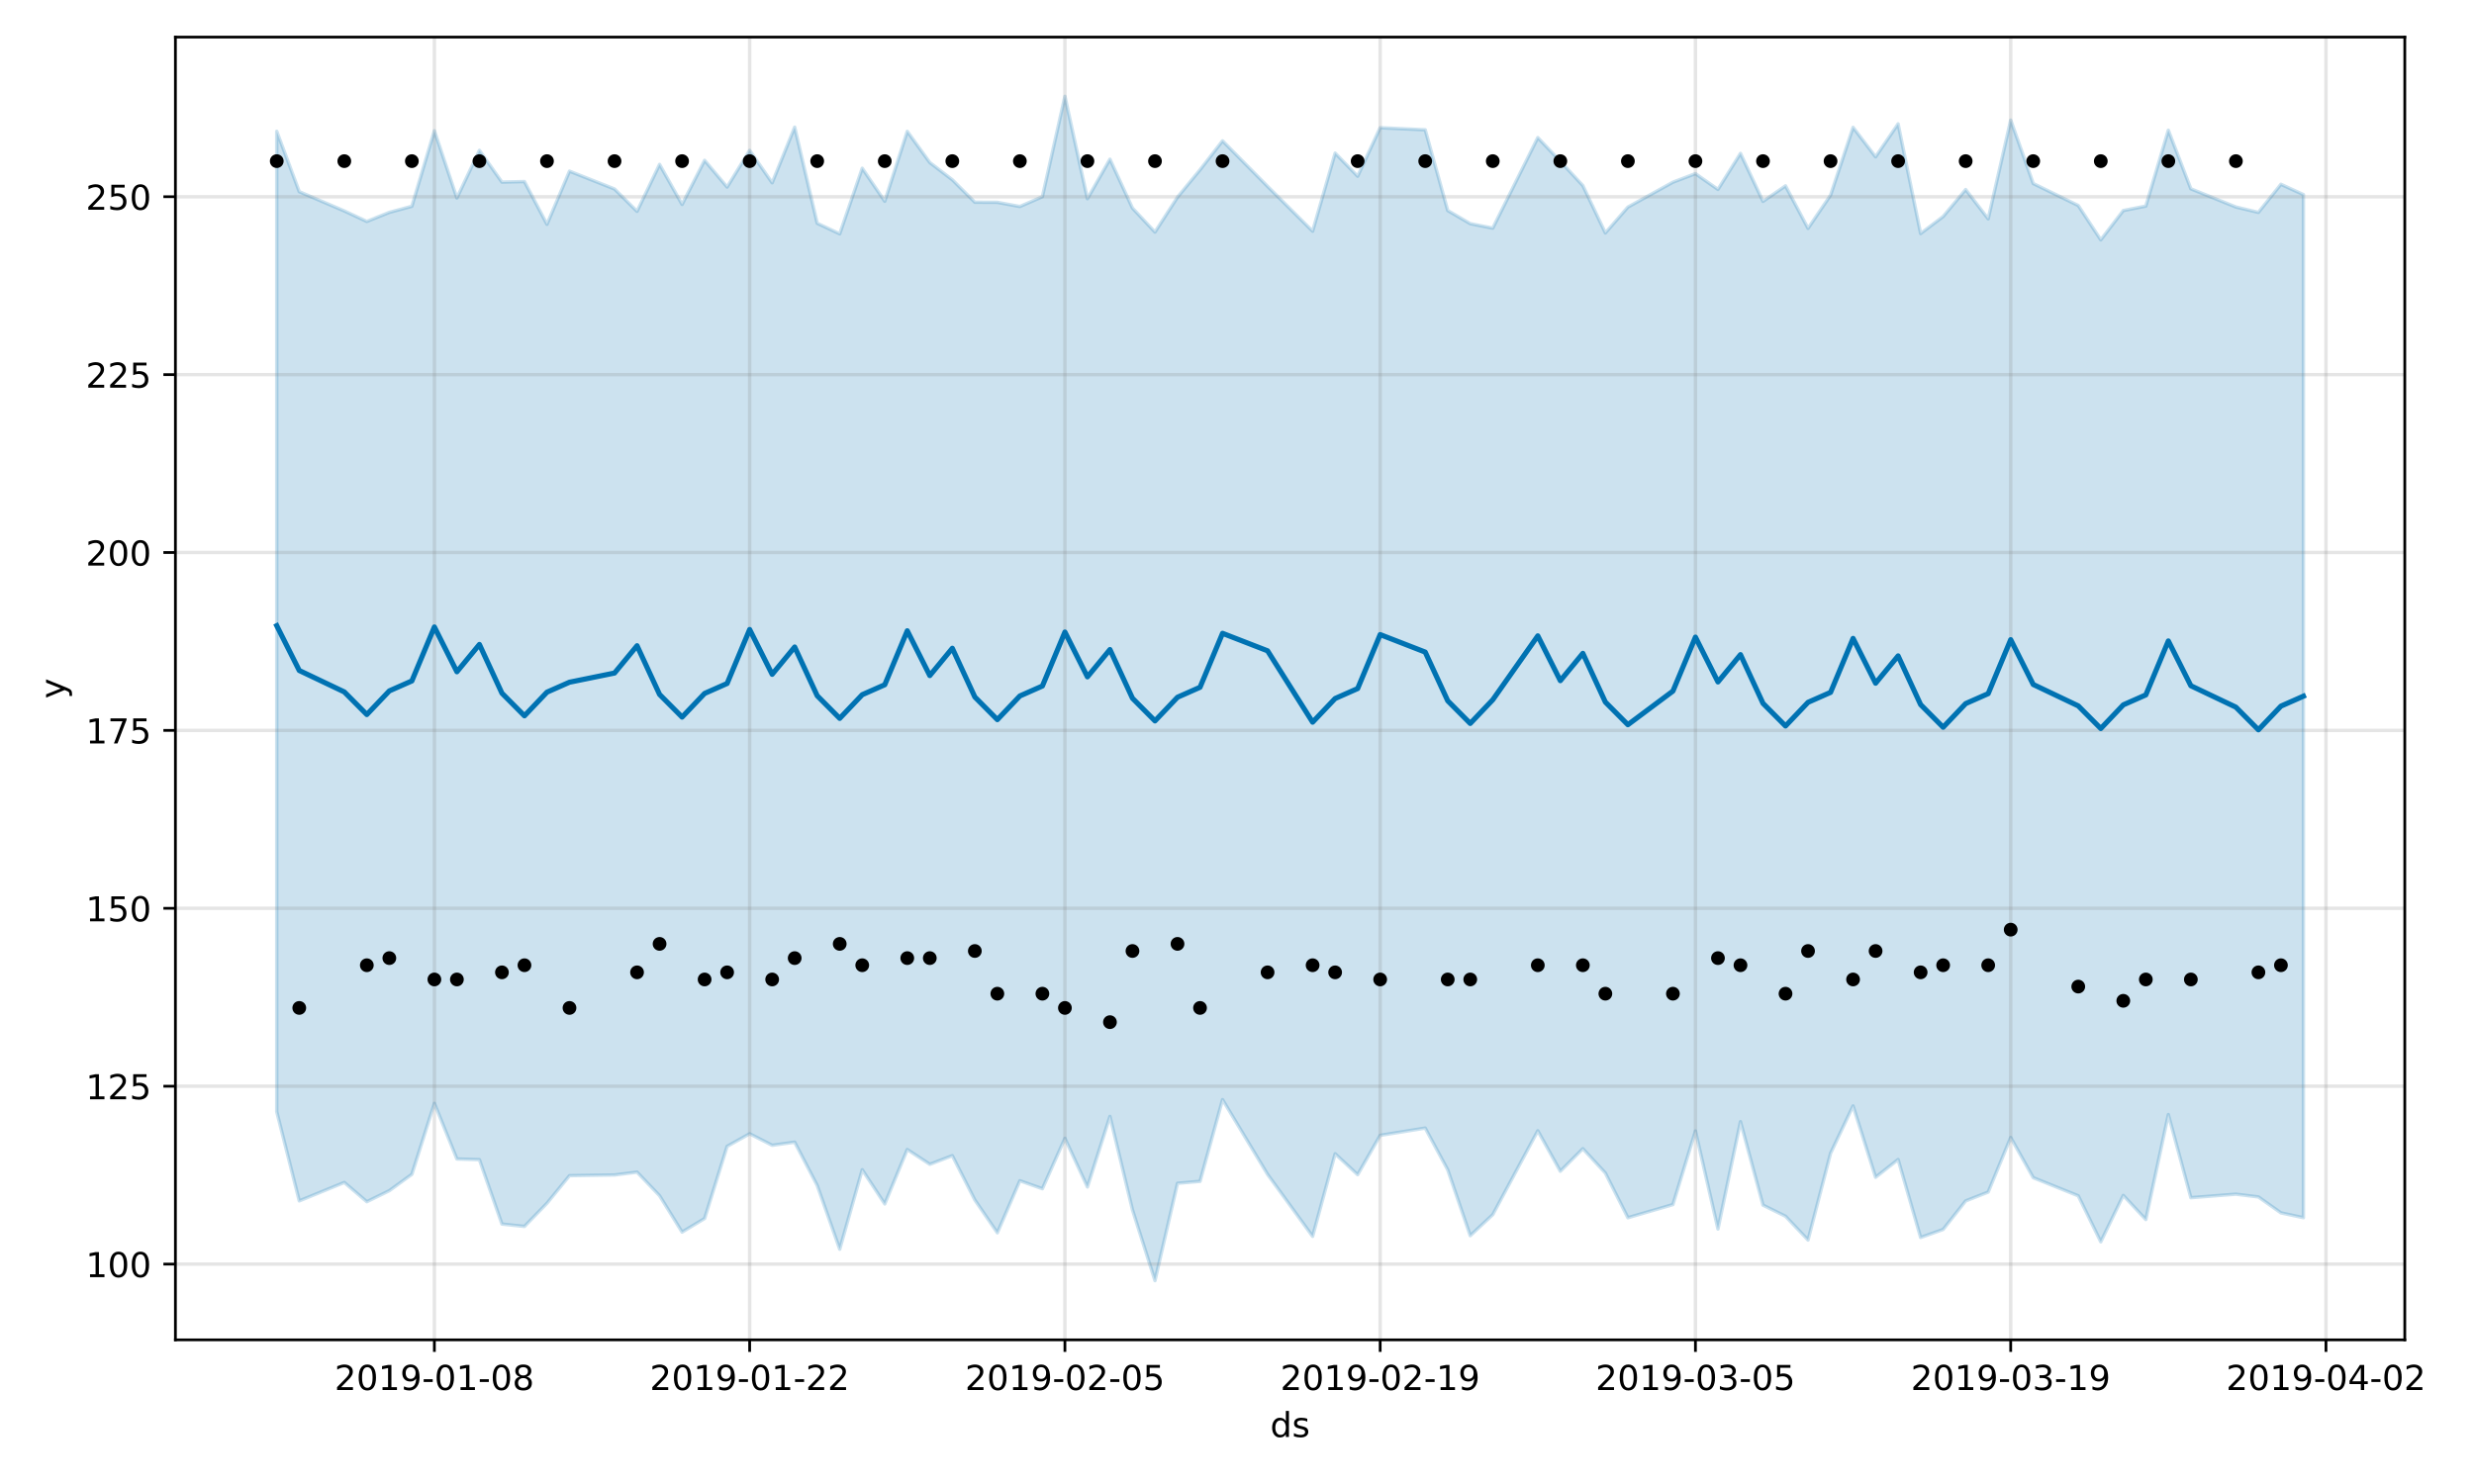<?xml version="1.0" encoding="utf-8" standalone="no"?>
<!DOCTYPE svg PUBLIC "-//W3C//DTD SVG 1.1//EN"
  "http://www.w3.org/Graphics/SVG/1.1/DTD/svg11.dtd">
<!-- Created with matplotlib (https://matplotlib.org/) -->
<svg height="432pt" version="1.1" viewBox="0 0 720 432" width="720pt" xmlns="http://www.w3.org/2000/svg" xmlns:xlink="http://www.w3.org/1999/xlink">
 <defs>
  <style type="text/css">
*{stroke-linecap:butt;stroke-linejoin:round;}
  </style>
 </defs>
 <g id="figure_1">
  <g id="patch_1">
   <path d="M 0 432 
L 720 432 
L 720 0 
L 0 0 
z
" style="fill:#ffffff;"/>
  </g>
  <g id="axes_1">
   <g id="patch_2">
    <path d="M 51.05 390.04 
L 699.857 390.04 
L 699.857 10.8 
L 51.05 10.8 
z
" style="fill:#ffffff;"/>
   </g>
   <g id="PolyCollection_1">
    <defs>
     <path d="M 80.541 -393.769 
L 80.541 -108.367 
L 87.095 -82.413 
L 100.202 -87.781 
L 106.756 -82.175 
L 113.309 -85.391 
L 119.863 -90.148 
L 126.417 -110.816 
L 132.97 -94.617 
L 139.524 -94.411 
L 146.077 -75.67 
L 152.631 -74.973 
L 159.185 -81.727 
L 165.738 -89.755 
L 178.845 -89.96 
L 185.399 -90.783 
L 191.953 -83.923 
L 198.506 -73.33 
L 205.06 -77.288 
L 211.613 -98.293 
L 218.167 -101.954 
L 224.721 -98.598 
L 231.274 -99.505 
L 237.828 -86.915 
L 244.381 -68.348 
L 250.935 -91.487 
L 257.489 -81.527 
L 264.042 -97.367 
L 270.596 -93.069 
L 277.15 -95.572 
L 283.703 -82.687 
L 290.257 -73.129 
L 296.81 -88.279 
L 303.364 -85.955 
L 309.918 -100.624 
L 316.471 -86.47 
L 323.025 -107.017 
L 329.578 -79.81 
L 336.132 -59.198 
L 342.686 -87.545 
L 349.239 -88.098 
L 355.793 -111.891 
L 368.9 -90.133 
L 382.007 -72.089 
L 388.561 -96.128 
L 395.114 -90.044 
L 401.668 -101.493 
L 414.775 -103.603 
L 421.329 -91.452 
L 427.883 -72.29 
L 434.436 -78.408 
L 447.543 -102.826 
L 454.097 -91.044 
L 460.651 -97.606 
L 467.204 -90.52 
L 473.758 -77.512 
L 486.865 -81.341 
L 493.419 -102.777 
L 499.972 -74.227 
L 506.526 -105.474 
L 513.079 -81.174 
L 519.633 -77.939 
L 526.187 -71.025 
L 532.74 -96.254 
L 539.294 -110.061 
L 545.847 -89.283 
L 552.401 -94.458 
L 558.955 -71.76 
L 565.508 -74.098 
L 572.062 -82.409 
L 578.616 -84.98 
L 585.169 -100.876 
L 591.723 -89.17 
L 604.83 -83.89 
L 611.384 -70.499 
L 617.937 -84.01 
L 624.491 -76.981 
L 631.044 -107.553 
L 637.598 -83.347 
L 650.705 -84.37 
L 657.259 -83.565 
L 663.812 -78.928 
L 670.366 -77.524 
L 670.366 -375.347 
L 670.366 -375.347 
L 663.812 -378.357 
L 657.259 -370.177 
L 650.705 -371.745 
L 637.598 -377.038 
L 631.044 -394.096 
L 624.491 -372.003 
L 617.937 -370.714 
L 611.384 -362.173 
L 604.83 -372.174 
L 591.723 -378.581 
L 585.169 -397.037 
L 578.616 -368.29 
L 572.062 -376.819 
L 565.508 -368.968 
L 558.955 -364.017 
L 552.401 -395.944 
L 545.847 -386.342 
L 539.294 -394.926 
L 532.74 -375.179 
L 526.187 -365.526 
L 519.633 -377.894 
L 513.079 -373.38 
L 506.526 -387.34 
L 499.972 -376.859 
L 493.419 -381.452 
L 486.865 -378.962 
L 473.758 -371.71 
L 467.204 -364.19 
L 460.651 -377.973 
L 454.097 -385.051 
L 447.543 -391.94 
L 434.436 -365.589 
L 427.883 -366.893 
L 421.329 -370.716 
L 414.775 -394.212 
L 401.668 -394.826 
L 395.114 -380.703 
L 388.561 -387.429 
L 382.007 -364.694 
L 368.9 -377.748 
L 355.793 -390.996 
L 349.239 -382.564 
L 342.686 -374.605 
L 336.132 -364.444 
L 329.578 -371.425 
L 323.025 -385.655 
L 316.471 -374.14 
L 309.918 -403.962 
L 303.364 -374.742 
L 296.81 -371.886 
L 290.257 -373.102 
L 283.703 -373.134 
L 277.15 -379.669 
L 270.596 -384.685 
L 264.042 -393.756 
L 257.489 -373.405 
L 250.935 -383.023 
L 244.381 -363.934 
L 237.828 -367.008 
L 231.274 -394.986 
L 224.721 -378.784 
L 218.167 -388.22 
L 211.613 -377.548 
L 205.06 -385.318 
L 198.506 -372.482 
L 191.953 -384.14 
L 185.399 -370.474 
L 178.845 -376.988 
L 165.738 -382.173 
L 159.185 -366.706 
L 152.631 -379.149 
L 146.077 -378.988 
L 139.524 -388.225 
L 132.97 -374.357 
L 126.417 -393.937 
L 119.863 -371.948 
L 113.309 -370.181 
L 106.756 -367.538 
L 100.202 -370.6 
L 87.095 -376.204 
L 80.541 -393.769 
z
" id="m303abcbab4" style="stroke:#0072b2;stroke-opacity:0.2;"/>
    </defs>
    <g clip-path="url(#p91d636176d)">
     <use style="fill:#0072b2;fill-opacity:0.2;stroke:#0072b2;stroke-opacity:0.2;" x="0" xlink:href="#m303abcbab4" y="432"/>
    </g>
   </g>
   <g id="matplotlib.axis_1">
    <g id="xtick_1">
     <g id="line2d_1">
      <path clip-path="url(#p91d636176d)" d="M 126.417 390.04 
L 126.417 10.8 
" style="fill:none;stroke:#808080;stroke-linecap:square;stroke-opacity:0.2;"/>
     </g>
     <g id="line2d_2">
      <defs>
       <path d="M 0 0 
L 0 3.5 
" id="m5087f90dd4" style="stroke:#000000;stroke-width:0.8;"/>
      </defs>
      <g>
       <use style="stroke:#000000;stroke-width:0.8;" x="126.417" xlink:href="#m5087f90dd4" y="390.04"/>
      </g>
     </g>
     <g id="text_1">
      <!-- 2019-01-08 -->
      <defs>
       <path d="M 19.188 8.297 
L 53.609 8.297 
L 53.609 0 
L 7.328 0 
L 7.328 8.297 
Q 12.938 14.109 22.625 23.891 
Q 32.328 33.688 34.812 36.531 
Q 39.547 41.844 41.422 45.531 
Q 43.312 49.219 43.312 52.781 
Q 43.312 58.594 39.234 62.25 
Q 35.156 65.922 28.609 65.922 
Q 23.969 65.922 18.812 64.312 
Q 13.672 62.703 7.812 59.422 
L 7.812 69.391 
Q 13.766 71.781 18.938 73 
Q 24.125 74.219 28.422 74.219 
Q 39.75 74.219 46.484 68.547 
Q 53.219 62.891 53.219 53.422 
Q 53.219 48.922 51.531 44.891 
Q 49.859 40.875 45.406 35.406 
Q 44.188 33.984 37.641 27.219 
Q 31.109 20.453 19.188 8.297 
z
" id="DejaVuSans-50"/>
       <path d="M 31.781 66.406 
Q 24.172 66.406 20.328 58.906 
Q 16.5 51.422 16.5 36.375 
Q 16.5 21.391 20.328 13.891 
Q 24.172 6.391 31.781 6.391 
Q 39.453 6.391 43.281 13.891 
Q 47.125 21.391 47.125 36.375 
Q 47.125 51.422 43.281 58.906 
Q 39.453 66.406 31.781 66.406 
z
M 31.781 74.219 
Q 44.047 74.219 50.516 64.516 
Q 56.984 54.828 56.984 36.375 
Q 56.984 17.969 50.516 8.266 
Q 44.047 -1.422 31.781 -1.422 
Q 19.531 -1.422 13.062 8.266 
Q 6.594 17.969 6.594 36.375 
Q 6.594 54.828 13.062 64.516 
Q 19.531 74.219 31.781 74.219 
z
" id="DejaVuSans-48"/>
       <path d="M 12.406 8.297 
L 28.516 8.297 
L 28.516 63.922 
L 10.984 60.406 
L 10.984 69.391 
L 28.422 72.906 
L 38.281 72.906 
L 38.281 8.297 
L 54.391 8.297 
L 54.391 0 
L 12.406 0 
z
" id="DejaVuSans-49"/>
       <path d="M 10.984 1.516 
L 10.984 10.5 
Q 14.703 8.734 18.5 7.812 
Q 22.312 6.891 25.984 6.891 
Q 35.75 6.891 40.891 13.453 
Q 46.047 20.016 46.781 33.406 
Q 43.953 29.203 39.594 26.953 
Q 35.25 24.703 29.984 24.703 
Q 19.047 24.703 12.672 31.312 
Q 6.297 37.938 6.297 49.422 
Q 6.297 60.641 12.938 67.422 
Q 19.578 74.219 30.609 74.219 
Q 43.266 74.219 49.922 64.516 
Q 56.594 54.828 56.594 36.375 
Q 56.594 19.141 48.406 8.859 
Q 40.234 -1.422 26.422 -1.422 
Q 22.703 -1.422 18.891 -0.688 
Q 15.094 0.047 10.984 1.516 
z
M 30.609 32.422 
Q 37.25 32.422 41.125 36.953 
Q 45.016 41.5 45.016 49.422 
Q 45.016 57.281 41.125 61.844 
Q 37.25 66.406 30.609 66.406 
Q 23.969 66.406 20.094 61.844 
Q 16.219 57.281 16.219 49.422 
Q 16.219 41.5 20.094 36.953 
Q 23.969 32.422 30.609 32.422 
z
" id="DejaVuSans-57"/>
       <path d="M 4.891 31.391 
L 31.203 31.391 
L 31.203 23.391 
L 4.891 23.391 
z
" id="DejaVuSans-45"/>
       <path d="M 31.781 34.625 
Q 24.75 34.625 20.719 30.859 
Q 16.703 27.094 16.703 20.516 
Q 16.703 13.922 20.719 10.156 
Q 24.75 6.391 31.781 6.391 
Q 38.812 6.391 42.859 10.172 
Q 46.922 13.969 46.922 20.516 
Q 46.922 27.094 42.891 30.859 
Q 38.875 34.625 31.781 34.625 
z
M 21.922 38.812 
Q 15.578 40.375 12.031 44.719 
Q 8.5 49.078 8.5 55.328 
Q 8.5 64.062 14.719 69.141 
Q 20.953 74.219 31.781 74.219 
Q 42.672 74.219 48.875 69.141 
Q 55.078 64.062 55.078 55.328 
Q 55.078 49.078 51.531 44.719 
Q 48 40.375 41.703 38.812 
Q 48.828 37.156 52.797 32.312 
Q 56.781 27.484 56.781 20.516 
Q 56.781 9.906 50.312 4.234 
Q 43.844 -1.422 31.781 -1.422 
Q 19.734 -1.422 13.25 4.234 
Q 6.781 9.906 6.781 20.516 
Q 6.781 27.484 10.781 32.312 
Q 14.797 37.156 21.922 38.812 
z
M 18.312 54.391 
Q 18.312 48.734 21.844 45.562 
Q 25.391 42.391 31.781 42.391 
Q 38.141 42.391 41.719 45.562 
Q 45.312 48.734 45.312 54.391 
Q 45.312 60.062 41.719 63.234 
Q 38.141 66.406 31.781 66.406 
Q 25.391 66.406 21.844 63.234 
Q 18.312 60.062 18.312 54.391 
z
" id="DejaVuSans-56"/>
      </defs>
      <g transform="translate(97.359 404.638)scale(0.1 -0.1)">
       <use xlink:href="#DejaVuSans-50"/>
       <use x="63.623" xlink:href="#DejaVuSans-48"/>
       <use x="127.246" xlink:href="#DejaVuSans-49"/>
       <use x="190.869" xlink:href="#DejaVuSans-57"/>
       <use x="254.492" xlink:href="#DejaVuSans-45"/>
       <use x="290.576" xlink:href="#DejaVuSans-48"/>
       <use x="354.199" xlink:href="#DejaVuSans-49"/>
       <use x="417.822" xlink:href="#DejaVuSans-45"/>
       <use x="453.906" xlink:href="#DejaVuSans-48"/>
       <use x="517.529" xlink:href="#DejaVuSans-56"/>
      </g>
     </g>
    </g>
    <g id="xtick_2">
     <g id="line2d_3">
      <path clip-path="url(#p91d636176d)" d="M 218.167 390.04 
L 218.167 10.8 
" style="fill:none;stroke:#808080;stroke-linecap:square;stroke-opacity:0.2;"/>
     </g>
     <g id="line2d_4">
      <g>
       <use style="stroke:#000000;stroke-width:0.8;" x="218.167" xlink:href="#m5087f90dd4" y="390.04"/>
      </g>
     </g>
     <g id="text_2">
      <!-- 2019-01-22 -->
      <g transform="translate(189.109 404.638)scale(0.1 -0.1)">
       <use xlink:href="#DejaVuSans-50"/>
       <use x="63.623" xlink:href="#DejaVuSans-48"/>
       <use x="127.246" xlink:href="#DejaVuSans-49"/>
       <use x="190.869" xlink:href="#DejaVuSans-57"/>
       <use x="254.492" xlink:href="#DejaVuSans-45"/>
       <use x="290.576" xlink:href="#DejaVuSans-48"/>
       <use x="354.199" xlink:href="#DejaVuSans-49"/>
       <use x="417.822" xlink:href="#DejaVuSans-45"/>
       <use x="453.906" xlink:href="#DejaVuSans-50"/>
       <use x="517.529" xlink:href="#DejaVuSans-50"/>
      </g>
     </g>
    </g>
    <g id="xtick_3">
     <g id="line2d_5">
      <path clip-path="url(#p91d636176d)" d="M 309.918 390.04 
L 309.918 10.8 
" style="fill:none;stroke:#808080;stroke-linecap:square;stroke-opacity:0.2;"/>
     </g>
     <g id="line2d_6">
      <g>
       <use style="stroke:#000000;stroke-width:0.8;" x="309.918" xlink:href="#m5087f90dd4" y="390.04"/>
      </g>
     </g>
     <g id="text_3">
      <!-- 2019-02-05 -->
      <defs>
       <path d="M 10.797 72.906 
L 49.516 72.906 
L 49.516 64.594 
L 19.828 64.594 
L 19.828 46.734 
Q 21.969 47.469 24.109 47.828 
Q 26.266 48.188 28.422 48.188 
Q 40.625 48.188 47.75 41.5 
Q 54.891 34.812 54.891 23.391 
Q 54.891 11.625 47.562 5.094 
Q 40.234 -1.422 26.906 -1.422 
Q 22.312 -1.422 17.547 -0.641 
Q 12.797 0.141 7.719 1.703 
L 7.719 11.625 
Q 12.109 9.234 16.797 8.062 
Q 21.484 6.891 26.703 6.891 
Q 35.156 6.891 40.078 11.328 
Q 45.016 15.766 45.016 23.391 
Q 45.016 31 40.078 35.438 
Q 35.156 39.891 26.703 39.891 
Q 22.75 39.891 18.812 39.016 
Q 14.891 38.141 10.797 36.281 
z
" id="DejaVuSans-53"/>
      </defs>
      <g transform="translate(280.86 404.638)scale(0.1 -0.1)">
       <use xlink:href="#DejaVuSans-50"/>
       <use x="63.623" xlink:href="#DejaVuSans-48"/>
       <use x="127.246" xlink:href="#DejaVuSans-49"/>
       <use x="190.869" xlink:href="#DejaVuSans-57"/>
       <use x="254.492" xlink:href="#DejaVuSans-45"/>
       <use x="290.576" xlink:href="#DejaVuSans-48"/>
       <use x="354.199" xlink:href="#DejaVuSans-50"/>
       <use x="417.822" xlink:href="#DejaVuSans-45"/>
       <use x="453.906" xlink:href="#DejaVuSans-48"/>
       <use x="517.529" xlink:href="#DejaVuSans-53"/>
      </g>
     </g>
    </g>
    <g id="xtick_4">
     <g id="line2d_7">
      <path clip-path="url(#p91d636176d)" d="M 401.668 390.04 
L 401.668 10.8 
" style="fill:none;stroke:#808080;stroke-linecap:square;stroke-opacity:0.2;"/>
     </g>
     <g id="line2d_8">
      <g>
       <use style="stroke:#000000;stroke-width:0.8;" x="401.668" xlink:href="#m5087f90dd4" y="390.04"/>
      </g>
     </g>
     <g id="text_4">
      <!-- 2019-02-19 -->
      <g transform="translate(372.61 404.638)scale(0.1 -0.1)">
       <use xlink:href="#DejaVuSans-50"/>
       <use x="63.623" xlink:href="#DejaVuSans-48"/>
       <use x="127.246" xlink:href="#DejaVuSans-49"/>
       <use x="190.869" xlink:href="#DejaVuSans-57"/>
       <use x="254.492" xlink:href="#DejaVuSans-45"/>
       <use x="290.576" xlink:href="#DejaVuSans-48"/>
       <use x="354.199" xlink:href="#DejaVuSans-50"/>
       <use x="417.822" xlink:href="#DejaVuSans-45"/>
       <use x="453.906" xlink:href="#DejaVuSans-49"/>
       <use x="517.529" xlink:href="#DejaVuSans-57"/>
      </g>
     </g>
    </g>
    <g id="xtick_5">
     <g id="line2d_9">
      <path clip-path="url(#p91d636176d)" d="M 493.419 390.04 
L 493.419 10.8 
" style="fill:none;stroke:#808080;stroke-linecap:square;stroke-opacity:0.2;"/>
     </g>
     <g id="line2d_10">
      <g>
       <use style="stroke:#000000;stroke-width:0.8;" x="493.419" xlink:href="#m5087f90dd4" y="390.04"/>
      </g>
     </g>
     <g id="text_5">
      <!-- 2019-03-05 -->
      <defs>
       <path d="M 40.578 39.312 
Q 47.656 37.797 51.625 33 
Q 55.609 28.219 55.609 21.188 
Q 55.609 10.406 48.188 4.484 
Q 40.766 -1.422 27.094 -1.422 
Q 22.516 -1.422 17.656 -0.516 
Q 12.797 0.391 7.625 2.203 
L 7.625 11.719 
Q 11.719 9.328 16.594 8.109 
Q 21.484 6.891 26.812 6.891 
Q 36.078 6.891 40.938 10.547 
Q 45.797 14.203 45.797 21.188 
Q 45.797 27.641 41.281 31.266 
Q 36.766 34.906 28.719 34.906 
L 20.219 34.906 
L 20.219 43.016 
L 29.109 43.016 
Q 36.375 43.016 40.234 45.922 
Q 44.094 48.828 44.094 54.297 
Q 44.094 59.906 40.109 62.906 
Q 36.141 65.922 28.719 65.922 
Q 24.656 65.922 20.016 65.031 
Q 15.375 64.156 9.812 62.312 
L 9.812 71.094 
Q 15.438 72.656 20.344 73.438 
Q 25.25 74.219 29.594 74.219 
Q 40.828 74.219 47.359 69.109 
Q 53.906 64.016 53.906 55.328 
Q 53.906 49.266 50.438 45.094 
Q 46.969 40.922 40.578 39.312 
z
" id="DejaVuSans-51"/>
      </defs>
      <g transform="translate(464.361 404.638)scale(0.1 -0.1)">
       <use xlink:href="#DejaVuSans-50"/>
       <use x="63.623" xlink:href="#DejaVuSans-48"/>
       <use x="127.246" xlink:href="#DejaVuSans-49"/>
       <use x="190.869" xlink:href="#DejaVuSans-57"/>
       <use x="254.492" xlink:href="#DejaVuSans-45"/>
       <use x="290.576" xlink:href="#DejaVuSans-48"/>
       <use x="354.199" xlink:href="#DejaVuSans-51"/>
       <use x="417.822" xlink:href="#DejaVuSans-45"/>
       <use x="453.906" xlink:href="#DejaVuSans-48"/>
       <use x="517.529" xlink:href="#DejaVuSans-53"/>
      </g>
     </g>
    </g>
    <g id="xtick_6">
     <g id="line2d_11">
      <path clip-path="url(#p91d636176d)" d="M 585.169 390.04 
L 585.169 10.8 
" style="fill:none;stroke:#808080;stroke-linecap:square;stroke-opacity:0.2;"/>
     </g>
     <g id="line2d_12">
      <g>
       <use style="stroke:#000000;stroke-width:0.8;" x="585.169" xlink:href="#m5087f90dd4" y="390.04"/>
      </g>
     </g>
     <g id="text_6">
      <!-- 2019-03-19 -->
      <g transform="translate(556.111 404.638)scale(0.1 -0.1)">
       <use xlink:href="#DejaVuSans-50"/>
       <use x="63.623" xlink:href="#DejaVuSans-48"/>
       <use x="127.246" xlink:href="#DejaVuSans-49"/>
       <use x="190.869" xlink:href="#DejaVuSans-57"/>
       <use x="254.492" xlink:href="#DejaVuSans-45"/>
       <use x="290.576" xlink:href="#DejaVuSans-48"/>
       <use x="354.199" xlink:href="#DejaVuSans-51"/>
       <use x="417.822" xlink:href="#DejaVuSans-45"/>
       <use x="453.906" xlink:href="#DejaVuSans-49"/>
       <use x="517.529" xlink:href="#DejaVuSans-57"/>
      </g>
     </g>
    </g>
    <g id="xtick_7">
     <g id="line2d_13">
      <path clip-path="url(#p91d636176d)" d="M 676.92 390.04 
L 676.92 10.8 
" style="fill:none;stroke:#808080;stroke-linecap:square;stroke-opacity:0.2;"/>
     </g>
     <g id="line2d_14">
      <g>
       <use style="stroke:#000000;stroke-width:0.8;" x="676.92" xlink:href="#m5087f90dd4" y="390.04"/>
      </g>
     </g>
     <g id="text_7">
      <!-- 2019-04-02 -->
      <defs>
       <path d="M 37.797 64.312 
L 12.891 25.391 
L 37.797 25.391 
z
M 35.203 72.906 
L 47.609 72.906 
L 47.609 25.391 
L 58.016 25.391 
L 58.016 17.188 
L 47.609 17.188 
L 47.609 0 
L 37.797 0 
L 37.797 17.188 
L 4.891 17.188 
L 4.891 26.703 
z
" id="DejaVuSans-52"/>
      </defs>
      <g transform="translate(647.862 404.638)scale(0.1 -0.1)">
       <use xlink:href="#DejaVuSans-50"/>
       <use x="63.623" xlink:href="#DejaVuSans-48"/>
       <use x="127.246" xlink:href="#DejaVuSans-49"/>
       <use x="190.869" xlink:href="#DejaVuSans-57"/>
       <use x="254.492" xlink:href="#DejaVuSans-45"/>
       <use x="290.576" xlink:href="#DejaVuSans-48"/>
       <use x="354.199" xlink:href="#DejaVuSans-52"/>
       <use x="417.822" xlink:href="#DejaVuSans-45"/>
       <use x="453.906" xlink:href="#DejaVuSans-48"/>
       <use x="517.529" xlink:href="#DejaVuSans-50"/>
      </g>
     </g>
    </g>
    <g id="text_8">
     <!-- ds -->
     <defs>
      <path d="M 45.406 46.391 
L 45.406 75.984 
L 54.391 75.984 
L 54.391 0 
L 45.406 0 
L 45.406 8.203 
Q 42.578 3.328 38.25 0.953 
Q 33.938 -1.422 27.875 -1.422 
Q 17.969 -1.422 11.734 6.484 
Q 5.516 14.406 5.516 27.297 
Q 5.516 40.188 11.734 48.094 
Q 17.969 56 27.875 56 
Q 33.938 56 38.25 53.625 
Q 42.578 51.266 45.406 46.391 
z
M 14.797 27.297 
Q 14.797 17.391 18.875 11.75 
Q 22.953 6.109 30.078 6.109 
Q 37.203 6.109 41.297 11.75 
Q 45.406 17.391 45.406 27.297 
Q 45.406 37.203 41.297 42.844 
Q 37.203 48.484 30.078 48.484 
Q 22.953 48.484 18.875 42.844 
Q 14.797 37.203 14.797 27.297 
z
" id="DejaVuSans-100"/>
      <path d="M 44.281 53.078 
L 44.281 44.578 
Q 40.484 46.531 36.375 47.5 
Q 32.281 48.484 27.875 48.484 
Q 21.188 48.484 17.844 46.438 
Q 14.5 44.391 14.5 40.281 
Q 14.5 37.156 16.891 35.375 
Q 19.281 33.594 26.516 31.984 
L 29.594 31.297 
Q 39.156 29.25 43.188 25.516 
Q 47.219 21.781 47.219 15.094 
Q 47.219 7.469 41.188 3.016 
Q 35.156 -1.422 24.609 -1.422 
Q 20.219 -1.422 15.453 -0.562 
Q 10.688 0.297 5.422 2 
L 5.422 11.281 
Q 10.406 8.688 15.234 7.391 
Q 20.062 6.109 24.812 6.109 
Q 31.156 6.109 34.562 8.281 
Q 37.984 10.453 37.984 14.406 
Q 37.984 18.062 35.516 20.016 
Q 33.062 21.969 24.703 23.781 
L 21.578 24.516 
Q 13.234 26.266 9.516 29.906 
Q 5.812 33.547 5.812 39.891 
Q 5.812 47.609 11.281 51.797 
Q 16.75 56 26.812 56 
Q 31.781 56 36.172 55.266 
Q 40.578 54.547 44.281 53.078 
z
" id="DejaVuSans-115"/>
     </defs>
     <g transform="translate(369.675 418.317)scale(0.1 -0.1)">
      <use xlink:href="#DejaVuSans-100"/>
      <use x="63.477" xlink:href="#DejaVuSans-115"/>
     </g>
    </g>
   </g>
   <g id="matplotlib.axis_2">
    <g id="ytick_1">
     <g id="line2d_15">
      <path clip-path="url(#p91d636176d)" d="M 51.05 367.984 
L 699.857 367.984 
" style="fill:none;stroke:#808080;stroke-linecap:square;stroke-opacity:0.2;"/>
     </g>
     <g id="line2d_16">
      <defs>
       <path d="M 0 0 
L -3.5 0 
" id="m0b6cd36155" style="stroke:#000000;stroke-width:0.8;"/>
      </defs>
      <g>
       <use style="stroke:#000000;stroke-width:0.8;" x="51.05" xlink:href="#m0b6cd36155" y="367.984"/>
      </g>
     </g>
     <g id="text_9">
      <!-- 100 -->
      <g transform="translate(24.962 371.783)scale(0.1 -0.1)">
       <use xlink:href="#DejaVuSans-49"/>
       <use x="63.623" xlink:href="#DejaVuSans-48"/>
       <use x="127.246" xlink:href="#DejaVuSans-48"/>
      </g>
     </g>
    </g>
    <g id="ytick_2">
     <g id="line2d_17">
      <path clip-path="url(#p91d636176d)" d="M 51.05 316.198 
L 699.857 316.198 
" style="fill:none;stroke:#808080;stroke-linecap:square;stroke-opacity:0.2;"/>
     </g>
     <g id="line2d_18">
      <g>
       <use style="stroke:#000000;stroke-width:0.8;" x="51.05" xlink:href="#m0b6cd36155" y="316.198"/>
      </g>
     </g>
     <g id="text_10">
      <!-- 125 -->
      <g transform="translate(24.962 319.997)scale(0.1 -0.1)">
       <use xlink:href="#DejaVuSans-49"/>
       <use x="63.623" xlink:href="#DejaVuSans-50"/>
       <use x="127.246" xlink:href="#DejaVuSans-53"/>
      </g>
     </g>
    </g>
    <g id="ytick_3">
     <g id="line2d_19">
      <path clip-path="url(#p91d636176d)" d="M 51.05 264.411 
L 699.857 264.411 
" style="fill:none;stroke:#808080;stroke-linecap:square;stroke-opacity:0.2;"/>
     </g>
     <g id="line2d_20">
      <g>
       <use style="stroke:#000000;stroke-width:0.8;" x="51.05" xlink:href="#m0b6cd36155" y="264.411"/>
      </g>
     </g>
     <g id="text_11">
      <!-- 150 -->
      <g transform="translate(24.962 268.21)scale(0.1 -0.1)">
       <use xlink:href="#DejaVuSans-49"/>
       <use x="63.623" xlink:href="#DejaVuSans-53"/>
       <use x="127.246" xlink:href="#DejaVuSans-48"/>
      </g>
     </g>
    </g>
    <g id="ytick_4">
     <g id="line2d_21">
      <path clip-path="url(#p91d636176d)" d="M 51.05 212.624 
L 699.857 212.624 
" style="fill:none;stroke:#808080;stroke-linecap:square;stroke-opacity:0.2;"/>
     </g>
     <g id="line2d_22">
      <g>
       <use style="stroke:#000000;stroke-width:0.8;" x="51.05" xlink:href="#m0b6cd36155" y="212.624"/>
      </g>
     </g>
     <g id="text_12">
      <!-- 175 -->
      <defs>
       <path d="M 8.203 72.906 
L 55.078 72.906 
L 55.078 68.703 
L 28.609 0 
L 18.312 0 
L 43.219 64.594 
L 8.203 64.594 
z
" id="DejaVuSans-55"/>
      </defs>
      <g transform="translate(24.962 216.424)scale(0.1 -0.1)">
       <use xlink:href="#DejaVuSans-49"/>
       <use x="63.623" xlink:href="#DejaVuSans-55"/>
       <use x="127.246" xlink:href="#DejaVuSans-53"/>
      </g>
     </g>
    </g>
    <g id="ytick_5">
     <g id="line2d_23">
      <path clip-path="url(#p91d636176d)" d="M 51.05 160.838 
L 699.857 160.838 
" style="fill:none;stroke:#808080;stroke-linecap:square;stroke-opacity:0.2;"/>
     </g>
     <g id="line2d_24">
      <g>
       <use style="stroke:#000000;stroke-width:0.8;" x="51.05" xlink:href="#m0b6cd36155" y="160.838"/>
      </g>
     </g>
     <g id="text_13">
      <!-- 200 -->
      <g transform="translate(24.962 164.637)scale(0.1 -0.1)">
       <use xlink:href="#DejaVuSans-50"/>
       <use x="63.623" xlink:href="#DejaVuSans-48"/>
       <use x="127.246" xlink:href="#DejaVuSans-48"/>
      </g>
     </g>
    </g>
    <g id="ytick_6">
     <g id="line2d_25">
      <path clip-path="url(#p91d636176d)" d="M 51.05 109.051 
L 699.857 109.051 
" style="fill:none;stroke:#808080;stroke-linecap:square;stroke-opacity:0.2;"/>
     </g>
     <g id="line2d_26">
      <g>
       <use style="stroke:#000000;stroke-width:0.8;" x="51.05" xlink:href="#m0b6cd36155" y="109.051"/>
      </g>
     </g>
     <g id="text_14">
      <!-- 225 -->
      <g transform="translate(24.962 112.851)scale(0.1 -0.1)">
       <use xlink:href="#DejaVuSans-50"/>
       <use x="63.623" xlink:href="#DejaVuSans-50"/>
       <use x="127.246" xlink:href="#DejaVuSans-53"/>
      </g>
     </g>
    </g>
    <g id="ytick_7">
     <g id="line2d_27">
      <path clip-path="url(#p91d636176d)" d="M 51.05 57.265 
L 699.857 57.265 
" style="fill:none;stroke:#808080;stroke-linecap:square;stroke-opacity:0.2;"/>
     </g>
     <g id="line2d_28">
      <g>
       <use style="stroke:#000000;stroke-width:0.8;" x="51.05" xlink:href="#m0b6cd36155" y="57.265"/>
      </g>
     </g>
     <g id="text_15">
      <!-- 250 -->
      <g transform="translate(24.962 61.064)scale(0.1 -0.1)">
       <use xlink:href="#DejaVuSans-50"/>
       <use x="63.623" xlink:href="#DejaVuSans-53"/>
       <use x="127.246" xlink:href="#DejaVuSans-48"/>
      </g>
     </g>
    </g>
    <g id="text_16">
     <!-- y -->
     <defs>
      <path d="M 32.172 -5.078 
Q 28.375 -14.844 24.75 -17.812 
Q 21.141 -20.797 15.094 -20.797 
L 7.906 -20.797 
L 7.906 -13.281 
L 13.188 -13.281 
Q 16.891 -13.281 18.938 -11.516 
Q 21 -9.766 23.484 -3.219 
L 25.094 0.875 
L 2.984 54.688 
L 12.5 54.688 
L 29.594 11.922 
L 46.688 54.688 
L 56.203 54.688 
z
" id="DejaVuSans-121"/>
     </defs>
     <g transform="translate(18.883 203.379)rotate(-90)scale(0.1 -0.1)">
      <use xlink:href="#DejaVuSans-121"/>
     </g>
    </g>
   </g>
   <g id="line2d_29">
    <defs>
     <path d="M 0 1.5 
C 0.398 1.5 0.779 1.342 1.061 1.061 
C 1.342 0.779 1.5 0.398 1.5 0 
C 1.5 -0.398 1.342 -0.779 1.061 -1.061 
C 0.779 -1.342 0.398 -1.5 0 -1.5 
C -0.398 -1.5 -0.779 -1.342 -1.061 -1.061 
C -1.342 -0.779 -1.5 -0.398 -1.5 0 
C -1.5 0.398 -1.342 0.779 -1.061 1.061 
C -0.779 1.342 -0.398 1.5 0 1.5 
z
" id="mf72d71adc0" style="stroke:#000000;"/>
    </defs>
    <g clip-path="url(#p91d636176d)">
     <use style="stroke:#000000;" x="80.541" xlink:href="#mf72d71adc0" y="46.907"/>
     <use style="stroke:#000000;" x="87.095" xlink:href="#mf72d71adc0" y="293.412"/>
     <use style="stroke:#000000;" x="100.202" xlink:href="#mf72d71adc0" y="46.907"/>
     <use style="stroke:#000000;" x="106.756" xlink:href="#mf72d71adc0" y="280.983"/>
     <use style="stroke:#000000;" x="113.309" xlink:href="#mf72d71adc0" y="278.911"/>
     <use style="stroke:#000000;" x="119.863" xlink:href="#mf72d71adc0" y="46.907"/>
     <use style="stroke:#000000;" x="126.417" xlink:href="#mf72d71adc0" y="285.126"/>
     <use style="stroke:#000000;" x="132.97" xlink:href="#mf72d71adc0" y="285.126"/>
     <use style="stroke:#000000;" x="139.524" xlink:href="#mf72d71adc0" y="46.907"/>
     <use style="stroke:#000000;" x="146.077" xlink:href="#mf72d71adc0" y="283.054"/>
     <use style="stroke:#000000;" x="152.631" xlink:href="#mf72d71adc0" y="280.983"/>
     <use style="stroke:#000000;" x="159.185" xlink:href="#mf72d71adc0" y="46.907"/>
     <use style="stroke:#000000;" x="165.738" xlink:href="#mf72d71adc0" y="293.412"/>
     <use style="stroke:#000000;" x="178.845" xlink:href="#mf72d71adc0" y="46.907"/>
     <use style="stroke:#000000;" x="185.399" xlink:href="#mf72d71adc0" y="283.054"/>
     <use style="stroke:#000000;" x="191.953" xlink:href="#mf72d71adc0" y="274.768"/>
     <use style="stroke:#000000;" x="198.506" xlink:href="#mf72d71adc0" y="46.907"/>
     <use style="stroke:#000000;" x="205.06" xlink:href="#mf72d71adc0" y="285.126"/>
     <use style="stroke:#000000;" x="211.613" xlink:href="#mf72d71adc0" y="283.054"/>
     <use style="stroke:#000000;" x="218.167" xlink:href="#mf72d71adc0" y="46.907"/>
     <use style="stroke:#000000;" x="224.721" xlink:href="#mf72d71adc0" y="285.126"/>
     <use style="stroke:#000000;" x="231.274" xlink:href="#mf72d71adc0" y="278.911"/>
     <use style="stroke:#000000;" x="237.828" xlink:href="#mf72d71adc0" y="46.907"/>
     <use style="stroke:#000000;" x="244.381" xlink:href="#mf72d71adc0" y="274.768"/>
     <use style="stroke:#000000;" x="250.935" xlink:href="#mf72d71adc0" y="280.983"/>
     <use style="stroke:#000000;" x="257.489" xlink:href="#mf72d71adc0" y="46.907"/>
     <use style="stroke:#000000;" x="264.042" xlink:href="#mf72d71adc0" y="278.911"/>
     <use style="stroke:#000000;" x="270.596" xlink:href="#mf72d71adc0" y="278.911"/>
     <use style="stroke:#000000;" x="277.15" xlink:href="#mf72d71adc0" y="46.907"/>
     <use style="stroke:#000000;" x="283.703" xlink:href="#mf72d71adc0" y="276.84"/>
     <use style="stroke:#000000;" x="290.257" xlink:href="#mf72d71adc0" y="289.269"/>
     <use style="stroke:#000000;" x="296.81" xlink:href="#mf72d71adc0" y="46.907"/>
     <use style="stroke:#000000;" x="303.364" xlink:href="#mf72d71adc0" y="289.269"/>
     <use style="stroke:#000000;" x="309.918" xlink:href="#mf72d71adc0" y="293.412"/>
     <use style="stroke:#000000;" x="316.471" xlink:href="#mf72d71adc0" y="46.907"/>
     <use style="stroke:#000000;" x="323.025" xlink:href="#mf72d71adc0" y="297.554"/>
     <use style="stroke:#000000;" x="329.578" xlink:href="#mf72d71adc0" y="276.84"/>
     <use style="stroke:#000000;" x="336.132" xlink:href="#mf72d71adc0" y="46.907"/>
     <use style="stroke:#000000;" x="342.686" xlink:href="#mf72d71adc0" y="274.768"/>
     <use style="stroke:#000000;" x="349.239" xlink:href="#mf72d71adc0" y="293.412"/>
     <use style="stroke:#000000;" x="355.793" xlink:href="#mf72d71adc0" y="46.907"/>
     <use style="stroke:#000000;" x="368.9" xlink:href="#mf72d71adc0" y="283.054"/>
     <use style="stroke:#000000;" x="382.007" xlink:href="#mf72d71adc0" y="280.983"/>
     <use style="stroke:#000000;" x="388.561" xlink:href="#mf72d71adc0" y="283.054"/>
     <use style="stroke:#000000;" x="395.114" xlink:href="#mf72d71adc0" y="46.907"/>
     <use style="stroke:#000000;" x="401.668" xlink:href="#mf72d71adc0" y="285.126"/>
     <use style="stroke:#000000;" x="414.775" xlink:href="#mf72d71adc0" y="46.907"/>
     <use style="stroke:#000000;" x="421.329" xlink:href="#mf72d71adc0" y="285.126"/>
     <use style="stroke:#000000;" x="427.883" xlink:href="#mf72d71adc0" y="285.126"/>
     <use style="stroke:#000000;" x="434.436" xlink:href="#mf72d71adc0" y="46.907"/>
     <use style="stroke:#000000;" x="447.543" xlink:href="#mf72d71adc0" y="280.983"/>
     <use style="stroke:#000000;" x="454.097" xlink:href="#mf72d71adc0" y="46.907"/>
     <use style="stroke:#000000;" x="460.651" xlink:href="#mf72d71adc0" y="280.983"/>
     <use style="stroke:#000000;" x="467.204" xlink:href="#mf72d71adc0" y="289.269"/>
     <use style="stroke:#000000;" x="473.758" xlink:href="#mf72d71adc0" y="46.907"/>
     <use style="stroke:#000000;" x="486.865" xlink:href="#mf72d71adc0" y="289.269"/>
     <use style="stroke:#000000;" x="493.419" xlink:href="#mf72d71adc0" y="46.907"/>
     <use style="stroke:#000000;" x="499.972" xlink:href="#mf72d71adc0" y="278.911"/>
     <use style="stroke:#000000;" x="506.526" xlink:href="#mf72d71adc0" y="280.983"/>
     <use style="stroke:#000000;" x="513.079" xlink:href="#mf72d71adc0" y="46.907"/>
     <use style="stroke:#000000;" x="519.633" xlink:href="#mf72d71adc0" y="289.269"/>
     <use style="stroke:#000000;" x="526.187" xlink:href="#mf72d71adc0" y="276.84"/>
     <use style="stroke:#000000;" x="532.74" xlink:href="#mf72d71adc0" y="46.907"/>
     <use style="stroke:#000000;" x="539.294" xlink:href="#mf72d71adc0" y="285.126"/>
     <use style="stroke:#000000;" x="545.847" xlink:href="#mf72d71adc0" y="276.84"/>
     <use style="stroke:#000000;" x="552.401" xlink:href="#mf72d71adc0" y="46.907"/>
     <use style="stroke:#000000;" x="558.955" xlink:href="#mf72d71adc0" y="283.054"/>
     <use style="stroke:#000000;" x="565.508" xlink:href="#mf72d71adc0" y="280.983"/>
     <use style="stroke:#000000;" x="572.062" xlink:href="#mf72d71adc0" y="46.907"/>
     <use style="stroke:#000000;" x="578.616" xlink:href="#mf72d71adc0" y="280.983"/>
     <use style="stroke:#000000;" x="585.169" xlink:href="#mf72d71adc0" y="270.625"/>
     <use style="stroke:#000000;" x="591.723" xlink:href="#mf72d71adc0" y="46.907"/>
     <use style="stroke:#000000;" x="604.83" xlink:href="#mf72d71adc0" y="287.197"/>
     <use style="stroke:#000000;" x="611.384" xlink:href="#mf72d71adc0" y="46.907"/>
     <use style="stroke:#000000;" x="617.937" xlink:href="#mf72d71adc0" y="291.34"/>
     <use style="stroke:#000000;" x="624.491" xlink:href="#mf72d71adc0" y="285.126"/>
     <use style="stroke:#000000;" x="631.044" xlink:href="#mf72d71adc0" y="46.907"/>
     <use style="stroke:#000000;" x="637.598" xlink:href="#mf72d71adc0" y="285.126"/>
     <use style="stroke:#000000;" x="650.705" xlink:href="#mf72d71adc0" y="46.907"/>
     <use style="stroke:#000000;" x="657.259" xlink:href="#mf72d71adc0" y="283.054"/>
     <use style="stroke:#000000;" x="663.812" xlink:href="#mf72d71adc0" y="280.983"/>
    </g>
   </g>
   <g id="line2d_30">
    <path clip-path="url(#p91d636176d)" d="M 80.541 182.143 
L 87.095 195.185 
L 100.202 201.42 
L 106.756 208.008 
L 113.309 201.121 
L 119.863 198.224 
L 126.417 182.513 
L 132.97 195.555 
L 139.524 187.605 
L 146.077 201.79 
L 152.631 208.378 
L 159.185 201.491 
L 165.738 198.594 
L 178.845 195.925 
L 185.399 187.975 
L 191.953 202.16 
L 198.506 208.748 
L 205.06 201.861 
L 211.613 198.964 
L 218.167 183.253 
L 224.721 196.294 
L 231.274 188.345 
L 237.828 202.53 
L 244.381 209.118 
L 250.935 202.23 
L 257.489 199.334 
L 264.042 183.623 
L 270.596 196.664 
L 277.15 188.715 
L 283.703 202.899 
L 290.257 209.488 
L 296.81 202.6 
L 303.364 199.703 
L 309.918 183.993 
L 316.471 197.034 
L 323.025 189.085 
L 329.578 203.269 
L 336.132 209.858 
L 342.686 202.97 
L 349.239 200.073 
L 355.793 184.363 
L 368.9 189.455 
L 382.007 210.228 
L 388.561 203.34 
L 395.114 200.443 
L 401.668 184.732 
L 414.775 189.824 
L 421.329 204.009 
L 427.883 210.597 
L 434.436 203.71 
L 447.543 185.102 
L 454.097 198.144 
L 460.651 190.194 
L 467.204 204.379 
L 473.758 210.967 
L 486.865 201.183 
L 493.419 185.472 
L 499.972 198.514 
L 506.526 190.564 
L 513.079 204.749 
L 519.633 211.337 
L 526.187 204.45 
L 532.74 201.553 
L 539.294 185.842 
L 545.847 198.883 
L 552.401 190.934 
L 558.955 205.119 
L 565.508 211.707 
L 572.062 204.819 
L 578.616 201.923 
L 585.169 186.212 
L 591.723 199.253 
L 604.83 205.488 
L 611.384 212.077 
L 617.937 205.189 
L 624.491 202.292 
L 631.044 186.582 
L 637.598 199.623 
L 650.705 205.858 
L 657.259 212.447 
L 663.812 205.559 
L 670.366 202.662 
" style="fill:none;stroke:#0072b2;stroke-linecap:square;stroke-width:1.5;"/>
   </g>
   <g id="patch_3">
    <path d="M 51.05 390.04 
L 51.05 10.8 
" style="fill:none;stroke:#000000;stroke-linecap:square;stroke-linejoin:miter;stroke-width:0.8;"/>
   </g>
   <g id="patch_4">
    <path d="M 699.857 390.04 
L 699.857 10.8 
" style="fill:none;stroke:#000000;stroke-linecap:square;stroke-linejoin:miter;stroke-width:0.8;"/>
   </g>
   <g id="patch_5">
    <path d="M 51.05 390.04 
L 699.857 390.04 
" style="fill:none;stroke:#000000;stroke-linecap:square;stroke-linejoin:miter;stroke-width:0.8;"/>
   </g>
   <g id="patch_6">
    <path d="M 51.05 10.8 
L 699.857 10.8 
" style="fill:none;stroke:#000000;stroke-linecap:square;stroke-linejoin:miter;stroke-width:0.8;"/>
   </g>
  </g>
 </g>
 <defs>
  <clipPath id="p91d636176d">
   <rect height="379.24" width="648.807" x="51.05" y="10.8"/>
  </clipPath>
 </defs>
</svg>
